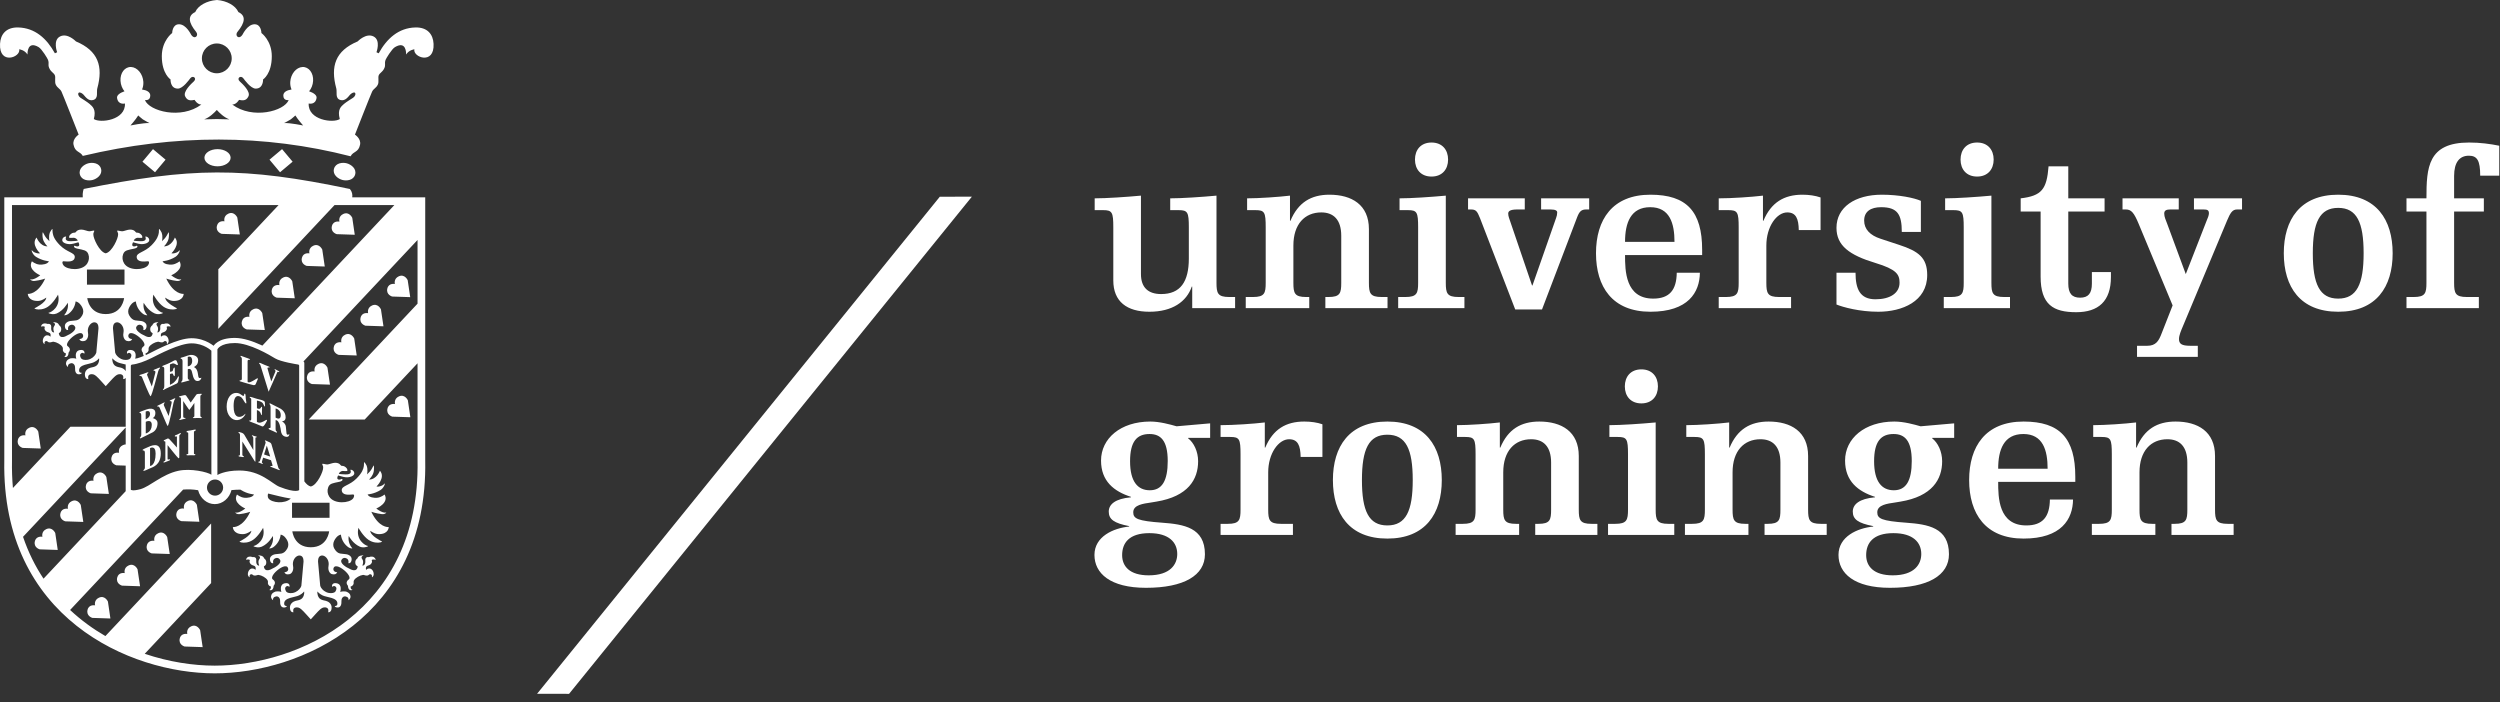 <?xml version="1.0" encoding="UTF-8"?>
<svg width="178px" height="50px" viewBox="0 0 178 50" version="1.1" xmlns="http://www.w3.org/2000/svg" xmlns:xlink="http://www.w3.org/1999/xlink">
    <rect x="0" y="0" width="178" height="50" fill="#333333" stroke="none"/>
    <!-- Generator: Sketch 41 (35326) - http://www.bohemiancoding.com/sketch -->
    <title>rugr_logoen_wit_rgb</title>
    <desc>Created with Sketch.</desc>
    <defs></defs>
    <g id="Page-1" stroke="none" stroke-width="1" fill="none" fill-rule="evenodd">
        <g id="rugr_logoen_wit_rgb" fill="#FFFFFF">
            <path d="M149.037,31.112 L149.635,31.112 C150.281,31.112 150.361,31.257 150.361,32.339 L150.361,36.28 C150.361,37.023 150.281,37.297 149.457,37.297 L148.94,37.297 L148.94,38.089 L153.462,38.089 L153.462,37.297 L153.236,37.297 C152.412,37.297 152.332,37.023 152.332,36.28 L152.332,33.631 C152.332,32.113 153.139,31.274 154.318,31.274 C155.19,31.274 155.739,31.79 155.739,32.937 L155.739,36.28 C155.739,37.023 155.659,37.297 154.835,37.297 L154.609,37.297 L154.609,38.089 L159.034,38.089 L159.034,37.297 L158.614,37.297 C157.79,37.297 157.71,37.023 157.71,36.28 L157.71,32.469 C157.71,30.724 156.482,30.014 154.9,30.014 C153.591,30.014 152.671,30.562 152.122,31.871 L152.089,31.871 L152.089,30.078 C151.298,30.175 149.861,30.271 149.037,30.271 L149.037,31.112 Z M147.761,34.31 L147.761,33.937 C147.761,31.225 146.679,30.014 144.079,30.014 C141.366,30.014 140.203,31.79 140.203,34.181 C140.203,36.571 141.366,38.347 144.079,38.347 C146.776,38.347 147.584,36.958 147.6,35.569 L145.952,35.569 C145.936,36.781 145.452,37.411 144.273,37.411 C142.286,37.411 142.27,35.408 142.27,34.31 L147.761,34.31 Z M142.27,33.373 C142.27,32.016 142.674,30.902 144.063,30.902 C145.452,30.902 145.791,32.049 145.791,33.373 L142.27,33.373 Z M136.117,32.824 C136.117,34.228 135.713,34.907 134.841,34.907 C133.985,34.907 133.436,34.294 133.436,32.84 C133.436,31.435 133.921,30.902 134.825,30.902 C135.6,30.902 136.117,31.353 136.117,32.824 L136.117,32.824 Z M136.795,39.445 C136.795,40.187 136.295,40.964 134.761,40.964 C133.404,40.964 132.871,40.317 132.871,39.526 C132.871,38.67 133.356,37.96 134.809,37.96 C136.214,37.96 136.795,38.622 136.795,39.445 L136.795,39.445 Z M139.137,30.143 L136.747,30.352 C136.295,30.224 135.552,30.014 134.874,30.014 C132.758,30.014 131.369,31.225 131.369,32.792 C131.369,34.261 132.29,34.988 133.501,35.376 L133.501,35.408 C132.387,35.505 131.918,35.909 131.918,36.425 C131.918,36.974 132.29,37.249 133.372,37.459 L133.372,37.491 C132.241,37.603 130.901,38.202 130.901,39.51 C130.901,40.818 132.015,41.852 134.567,41.852 C137.28,41.852 138.766,40.964 138.766,39.462 C138.766,37.556 137.248,37.33 135.73,37.217 C133.953,37.088 133.662,36.926 133.662,36.474 C133.662,35.941 134.389,35.86 134.922,35.779 L135.31,35.715 C137.571,35.343 138.281,34.132 138.281,32.84 C138.281,32.145 137.974,31.516 137.571,31.209 L137.571,31.177 L139.137,31.177 L139.137,30.143 Z M120.064,31.112 L120.662,31.112 C121.308,31.112 121.388,31.257 121.388,32.339 L121.388,36.28 C121.388,37.023 121.308,37.297 120.484,37.297 L119.967,37.297 L119.967,38.089 L124.489,38.089 L124.489,37.297 L124.263,37.297 C123.44,37.297 123.359,37.023 123.359,36.28 L123.359,33.631 C123.359,32.113 124.166,31.274 125.345,31.274 C126.217,31.274 126.766,31.79 126.766,32.937 L126.766,36.28 C126.766,37.023 126.686,37.297 125.862,37.297 L125.636,37.297 L125.636,38.089 L130.061,38.089 L130.061,37.297 L129.641,37.297 C128.817,37.297 128.737,37.023 128.737,36.28 L128.737,32.469 C128.737,30.724 127.509,30.014 125.927,30.014 C124.618,30.014 123.698,30.562 123.149,31.871 L123.117,31.871 L123.117,30.078 C122.325,30.175 120.888,30.271 120.064,30.271 L120.064,31.112 Z M115.688,27.511 C115.688,28.205 116.107,28.722 116.866,28.722 C117.626,28.722 118.045,28.205 118.045,27.511 C118.045,26.816 117.626,26.299 116.866,26.299 C116.107,26.299 115.688,26.816 115.688,27.511 L115.688,27.511 Z M114.589,31.112 L115.187,31.112 C115.833,31.112 115.914,31.257 115.914,32.339 L115.914,36.28 C115.914,37.023 115.833,37.297 115.009,37.297 L114.492,37.297 L114.492,38.089 L119.208,38.089 L119.208,37.297 L118.788,37.297 C117.965,37.297 117.884,37.023 117.884,36.28 L117.884,30.078 C116.85,30.175 115.413,30.271 114.589,30.271 L114.589,31.112 Z M103.737,31.112 L104.334,31.112 C104.98,31.112 105.061,31.257 105.061,32.339 L105.061,36.28 C105.061,37.023 104.98,37.297 104.157,37.297 L103.64,37.297 L103.64,38.089 L108.162,38.089 L108.162,37.297 L107.936,37.297 C107.112,37.297 107.031,37.023 107.031,36.28 L107.031,33.631 C107.031,32.113 107.839,31.274 109.018,31.274 C109.89,31.274 110.439,31.79 110.439,32.937 L110.439,36.28 C110.439,37.023 110.358,37.297 109.535,37.297 L109.308,37.297 L109.308,38.089 L113.734,38.089 L113.734,37.297 L113.314,37.297 C112.49,37.297 112.409,37.023 112.409,36.28 L112.409,32.469 C112.409,30.724 111.182,30.014 109.599,30.014 C108.291,30.014 107.37,30.562 106.821,31.871 L106.789,31.871 L106.789,30.078 C105.998,30.175 104.56,30.271 103.737,30.271 L103.737,31.112 Z M94.903,34.181 C94.903,36.571 96.065,38.347 98.779,38.347 C101.492,38.347 102.655,36.571 102.655,34.181 C102.655,31.79 101.492,30.014 98.779,30.014 C96.065,30.014 94.903,31.79 94.903,34.181 L94.903,34.181 Z M96.97,34.181 C96.97,31.984 97.454,30.951 98.779,30.951 C100.103,30.951 100.587,31.984 100.587,34.181 C100.587,36.377 100.103,37.411 98.779,37.411 C97.454,37.411 96.97,36.377 96.97,34.181 L96.97,34.181 Z M86.905,31.112 L87.599,31.112 C88.245,31.112 88.326,31.257 88.326,32.339 L88.326,36.28 C88.326,37.023 88.245,37.297 87.422,37.297 L86.905,37.297 L86.905,38.089 L92.057,38.089 L92.057,37.297 L91.201,37.297 C90.377,37.297 90.296,37.023 90.296,36.28 L90.296,33.631 C90.296,32.275 91.039,31.274 91.782,31.274 C92.412,31.274 92.59,31.726 92.606,32.533 L94.156,32.533 L94.156,30.208 C93.785,30.078 93.333,30.014 92.864,30.014 C91.556,30.014 90.636,30.562 90.086,31.871 L90.054,31.871 L90.054,30.078 C89.263,30.175 87.825,30.271 86.905,30.271 L86.905,31.112 Z M83.142,32.824 C83.142,34.228 82.738,34.907 81.866,34.907 C81.01,34.907 80.461,34.294 80.461,32.84 C80.461,31.435 80.946,30.902 81.85,30.902 C82.625,30.902 83.142,31.353 83.142,32.824 L83.142,32.824 Z M83.82,39.445 C83.82,40.187 83.32,40.964 81.785,40.964 C80.429,40.964 79.896,40.317 79.896,39.526 C79.896,38.67 80.38,37.96 81.834,37.96 C83.239,37.96 83.82,38.622 83.82,39.445 L83.82,39.445 Z M86.162,30.143 L83.772,30.352 C83.32,30.224 82.577,30.014 81.898,30.014 C79.783,30.014 78.394,31.225 78.394,32.792 C78.394,34.261 79.314,34.988 80.526,35.376 L80.526,35.408 C79.411,35.505 78.943,35.909 78.943,36.425 C78.943,36.974 79.314,37.249 80.396,37.459 L80.396,37.491 C79.266,37.603 77.925,38.202 77.925,39.51 C77.925,40.818 79.04,41.852 81.592,41.852 C84.305,41.852 85.791,40.964 85.791,39.462 C85.791,37.556 84.272,37.33 82.754,37.217 C80.978,37.088 80.687,36.926 80.687,36.474 C80.687,35.941 81.414,35.86 81.947,35.779 L82.334,35.715 C84.595,35.343 85.306,34.132 85.306,32.84 C85.306,32.145 84.999,31.516 84.595,31.209 L84.595,31.177 L86.162,31.177 L86.162,30.143 L86.162,30.143 Z" id="Fill-1"></path>
            <path d="M171.342,15.059 L172.763,15.059 L172.763,20.13 C172.763,20.873 172.683,21.147 171.858,21.147 L171.342,21.147 L171.342,21.938 L176.494,21.938 L176.494,21.147 L175.639,21.147 C174.815,21.147 174.733,20.873 174.733,20.13 L174.733,15.059 L176.85,15.059 L176.85,14.122 L174.733,14.122 L174.733,12.523 C174.733,11.555 175.121,11.086 175.783,11.086 C176.381,11.086 176.59,11.441 176.59,12.507 L177.947,12.507 L177.947,10.376 C177.301,10.246 176.59,10.148 175.799,10.148 C172.86,10.148 172.763,11.926 172.763,14.122 L171.342,14.122 L171.342,15.059 Z M162.606,18.031 C162.606,20.421 163.768,22.196 166.481,22.196 C169.194,22.196 170.357,20.421 170.357,18.031 C170.357,15.641 169.194,13.863 166.481,13.863 C163.768,13.863 162.606,15.641 162.606,18.031 L162.606,18.031 Z M164.672,18.031 C164.672,15.834 165.156,14.801 166.481,14.801 C167.805,14.801 168.29,15.834 168.29,18.031 C168.29,20.227 167.805,21.261 166.481,21.261 C165.156,21.261 164.672,20.227 164.672,18.031 L164.672,18.031 Z M154.691,21.745 L153.917,23.716 C153.706,24.281 153.497,24.62 152.882,24.62 L152.156,24.62 L152.156,25.411 L156.484,25.411 L156.484,24.62 L155.951,24.62 C155.321,24.62 155.144,24.475 155.144,24.135 C155.144,23.877 155.305,23.506 155.402,23.278 L158.567,15.705 C158.793,15.172 158.939,14.914 159.278,14.914 L159.633,14.914 L159.633,14.122 L156.21,14.122 L156.21,14.914 L156.887,14.914 C157.163,14.914 157.275,14.962 157.275,15.187 C157.275,15.334 157.194,15.526 157.097,15.754 L155.628,19.516 L154.303,15.931 C154.208,15.673 154.093,15.446 154.093,15.204 C154.093,14.977 154.255,14.914 154.53,14.914 L155.127,14.914 L155.127,14.122 L151.123,14.122 L151.123,14.914 L151.364,14.914 C151.752,14.914 151.946,15.156 152.27,15.931 L154.691,21.745 Z M143.872,15.059 L145.292,15.059 L145.292,19.693 C145.292,21.696 146.196,22.229 147.829,22.229 C149.395,22.229 150.298,21.455 150.298,19.726 L150.298,19.371 L148.942,19.371 L148.942,20.194 C148.942,20.889 148.684,21.195 148.103,21.195 C147.522,21.195 147.262,20.889 147.262,20.194 L147.262,15.059 L149.846,15.059 L149.846,14.122 L147.262,14.122 L147.262,11.845 L145.857,11.845 C145.729,13.476 145.374,13.944 143.872,14.122 L143.872,15.059 Z M139.591,11.36 C139.591,12.055 140.011,12.571 140.77,12.571 C141.529,12.571 141.949,12.055 141.949,11.36 C141.949,10.666 141.529,10.148 140.77,10.148 C140.011,10.148 139.591,10.666 139.591,11.36 L139.591,11.36 Z M138.493,14.962 L139.09,14.962 C139.736,14.962 139.817,15.107 139.817,16.189 L139.817,20.13 C139.817,20.873 139.736,21.147 138.914,21.147 L138.397,21.147 L138.397,21.938 L143.112,21.938 L143.112,21.147 L142.692,21.147 C141.868,21.147 141.788,20.873 141.788,20.13 L141.788,13.929 C140.754,14.025 139.316,14.122 138.493,14.122 L138.493,14.962 Z M130.757,21.681 C131.226,21.874 132.404,22.196 133.73,22.196 C135.424,22.196 137.217,21.471 137.217,19.581 C137.217,18.354 136.604,17.885 135.214,17.433 L133.891,16.997 C133.148,16.755 132.728,16.318 132.728,15.705 C132.728,15.059 133.196,14.752 133.939,14.752 C135.102,14.752 135.408,15.269 135.408,16.513 L136.766,16.513 L136.766,14.3 C136.296,14.09 135.214,13.863 133.987,13.863 C132.082,13.863 130.757,14.752 130.757,16.222 C130.757,17.481 131.662,18.16 133.535,18.725 C135.022,19.177 135.248,19.533 135.248,20.13 C135.248,20.873 134.568,21.309 133.535,21.309 C132.42,21.309 132.114,20.565 132.114,19.42 L130.757,19.42 L130.757,21.681 Z M122.373,14.962 L123.067,14.962 C123.713,14.962 123.794,15.107 123.794,16.189 L123.794,20.13 C123.794,20.873 123.713,21.147 122.889,21.147 L122.373,21.147 L122.373,21.938 L127.524,21.938 L127.524,21.147 L126.669,21.147 C125.845,21.147 125.764,20.873 125.764,20.13 L125.764,17.481 C125.764,16.125 126.507,15.124 127.251,15.124 C127.879,15.124 128.058,15.576 128.073,16.383 L129.624,16.383 L129.624,14.058 C129.252,13.929 128.8,13.863 128.333,13.863 C127.023,13.863 126.104,14.413 125.554,15.721 L125.523,15.721 L125.523,13.929 C124.73,14.025 123.294,14.122 122.373,14.122 L122.373,14.962 Z M121.193,18.16 L121.193,17.788 C121.193,15.075 120.111,13.863 117.511,13.863 C114.798,13.863 113.635,15.641 113.635,18.031 C113.635,20.421 114.798,22.196 117.511,22.196 C120.208,22.196 121.017,20.809 121.032,19.42 L119.385,19.42 C119.368,20.631 118.884,21.261 117.706,21.261 C115.718,21.261 115.703,19.258 115.703,18.16 L121.193,18.16 Z M115.703,17.223 C115.703,15.867 116.106,14.752 117.496,14.752 C118.884,14.752 119.224,15.898 119.224,17.223 L115.703,17.223 Z M109.727,14.914 L110.404,14.914 C110.775,14.914 110.873,15.011 110.873,15.124 C110.873,15.253 110.84,15.414 110.792,15.526 L109.112,20.324 L109.081,20.324 L107.529,15.769 C107.481,15.607 107.384,15.414 107.384,15.204 C107.384,15.026 107.545,14.914 108.03,14.914 L108.564,14.914 L108.564,14.122 L104.525,14.122 L104.525,14.914 L104.719,14.914 C105.074,14.914 105.171,15.011 105.381,15.544 L107.885,22.036 L109.79,22.036 L112.294,15.463 C112.456,15.043 112.601,14.914 112.939,14.914 L113.149,14.914 L113.149,14.122 L109.727,14.122 L109.727,14.914 Z M100.746,11.36 C100.746,12.055 101.165,12.571 101.924,12.571 C102.684,12.571 103.104,12.055 103.104,11.36 C103.104,10.666 102.684,10.148 101.924,10.148 C101.165,10.148 100.746,10.666 100.746,11.36 L100.746,11.36 Z M99.648,14.962 L100.245,14.962 C100.891,14.962 100.971,15.107 100.971,16.189 L100.971,20.13 C100.971,20.873 100.891,21.147 100.067,21.147 L99.55,21.147 L99.55,21.938 L104.267,21.938 L104.267,21.147 L103.846,21.147 C103.023,21.147 102.941,20.873 102.941,20.13 L102.941,13.929 C101.908,14.025 100.47,14.122 99.648,14.122 L99.648,14.962 Z M88.794,14.962 L89.393,14.962 C90.039,14.962 90.118,15.107 90.118,16.189 L90.118,20.13 C90.118,20.873 90.039,21.147 89.214,21.147 L88.697,21.147 L88.697,21.938 L93.219,21.938 L93.219,21.147 L92.993,21.147 C92.17,21.147 92.089,20.873 92.089,20.13 L92.089,17.481 C92.089,15.963 92.897,15.124 94.075,15.124 C94.947,15.124 95.497,15.641 95.497,16.787 L95.497,20.13 C95.497,20.873 95.417,21.147 94.592,21.147 L94.366,21.147 L94.366,21.938 L98.792,21.938 L98.792,21.147 L98.372,21.147 C97.547,21.147 97.467,20.873 97.467,20.13 L97.467,16.318 C97.467,14.575 96.239,13.863 94.657,13.863 C93.349,13.863 92.428,14.413 91.879,15.721 L91.847,15.721 L91.847,13.929 C91.055,14.025 89.618,14.122 88.794,14.122 L88.794,14.962 Z M84.886,21.938 L87.939,21.938 L87.939,21.147 L87.519,21.147 C86.695,21.147 86.614,20.873 86.614,20.13 L86.614,13.929 C85.581,14.025 84.144,14.122 83.319,14.122 L83.319,14.962 L83.918,14.962 C84.564,14.962 84.645,15.107 84.645,16.189 L84.645,18.401 C84.645,20.065 84.046,20.937 82.673,20.937 C81.753,20.937 81.236,20.469 81.236,19.516 L81.236,13.929 C80.203,14.025 78.766,14.122 77.941,14.122 L77.941,14.962 L78.54,14.962 C79.186,14.962 79.267,15.107 79.267,16.189 L79.267,19.969 C79.267,21.471 80.235,22.196 81.835,22.196 C83.465,22.196 84.482,21.486 84.855,20.404 L84.886,20.404 L84.886,21.938 L84.886,21.938 Z" id="Fill-2"></path>
            <polyline id="Fill-3" points="66.915 14.006 38.239 49.399 40.518 49.401 69.197 14.004 66.915 14.006"></polyline>
            <path d="M13.854,7.112 C13.646,7.144 13.352,7.227 13.18,6.854 C13.024,6.518 13.607,5.972 13.8,5.796 C14.05,5.567 13.726,5.322 13.535,5.589 C13.481,5.663 13.024,6.309 12.666,6.309 C12.109,6.309 12.142,5.656 12.142,5.656 C12.142,5.656 11.521,5.261 11.521,4.003 C11.521,2.885 12.259,2.35 12.259,2.35 C12.259,2.35 12.265,1.713 12.763,1.728 C13.259,1.745 13.582,2.43 13.613,2.477 C13.864,2.854 14.181,2.533 13.96,2.264 C13.439,1.629 13.33,1.128 13.899,0.86 C14.106,0.388 14.731,0.056 15.414,0.003 L15.437,0.002 L15.459,0 C16.141,0.056 16.766,0.388 16.973,0.86 C17.543,1.128 17.433,1.629 16.912,2.264 C16.691,2.533 17.007,2.854 17.259,2.477 C17.291,2.43 17.612,1.745 18.11,1.728 C18.607,1.713 18.613,2.35 18.613,2.35 C18.613,2.35 19.352,2.885 19.352,4.003 C19.352,5.261 18.731,5.656 18.731,5.656 C18.731,5.656 18.763,6.309 18.206,6.309 C17.849,6.309 17.392,5.663 17.337,5.589 C17.148,5.322 16.821,5.567 17.071,5.796 C17.265,5.972 17.849,6.518 17.692,6.854 C17.521,7.227 17.228,7.144 17.019,7.112 C17.019,7.112 16.828,7.444 16.539,7.445 C17.982,8.524 20.25,7.913 20.554,7.123 C20.554,7.123 20.169,7.199 20.173,6.797 C20.176,6.553 20.424,6.421 20.759,6.372 C20.69,6.218 20.654,6.033 20.666,5.832 C20.7,5.266 21.089,4.791 21.54,4.77 C21.988,4.752 22.326,5.194 22.293,5.76 C22.276,6.045 22.169,6.307 22.008,6.5 C22.337,6.612 22.569,6.781 22.539,6.977 C22.459,7.497 21.978,7.369 21.978,7.369 C21.919,8.556 23.729,8.783 24.192,8.477 C24.009,7.792 24.283,7.586 24.492,7.401 C24.641,7.269 25.084,6.997 25.145,6.957 C25.283,6.867 25.355,6.675 25.268,6.603 C25.187,6.537 25.005,6.652 24.919,6.748 C24.797,6.886 24.582,7.212 24.246,7.123 C23.838,7.016 24.015,6.55 23.945,6.299 C23.512,4.716 23.882,3.612 25.465,2.949 C25.465,2.949 26.067,2.315 26.607,2.601 C27.124,2.875 26.804,3.72 26.804,3.72 L26.963,3.795 C27.541,2.746 28.377,1.985 29.577,1.955 C30.426,1.934 30.836,2.435 30.87,3.121 C30.943,4.649 29.381,4.08 29.503,3.509 C29.503,3.509 29.126,3.548 28.917,3.88 C28.917,3.784 28.93,2.877 28.12,3.356 C27.889,3.493 27.48,4.179 27.451,4.266 C27.35,4.566 27.496,4.614 27.338,4.908 C27.215,5.138 27.044,5.191 26.97,5.352 C26.895,5.512 27.002,5.828 26.899,6.031 C26.775,6.28 26.605,6.299 26.493,6.524 C26.403,6.702 25.273,9.585 25.273,9.585 C25.273,9.585 25.723,9.873 25.637,10.301 C25.522,10.875 25.158,10.751 24.963,11.128 C18.821,9.548 12.464,9.539 5.895,11.101 C5.697,10.757 5.348,10.861 5.235,10.301 C5.149,9.873 5.6,9.585 5.6,9.585 C5.6,9.585 4.468,6.702 4.379,6.524 C4.268,6.299 4.097,6.28 3.973,6.031 C3.871,5.828 3.978,5.512 3.902,5.352 C3.829,5.191 3.657,5.138 3.535,4.908 C3.377,4.614 3.522,4.566 3.421,4.266 C3.393,4.179 2.983,3.493 2.752,3.356 C1.943,2.877 1.956,3.784 1.955,3.88 C1.748,3.548 1.369,3.509 1.369,3.509 C1.491,4.08 -0.071,4.649 0.002,3.121 C0.036,2.435 0.445,1.934 1.295,1.955 C2.496,1.985 3.331,2.746 3.909,3.795 L4.069,3.72 C4.069,3.72 3.749,2.875 4.266,2.601 C4.805,2.315 5.407,2.949 5.407,2.949 C6.989,3.612 7.36,4.716 6.926,6.299 C6.857,6.55 7.034,7.016 6.627,7.123 C6.29,7.212 6.076,6.886 5.953,6.748 C5.868,6.652 5.687,6.537 5.605,6.603 C5.519,6.675 5.589,6.867 5.728,6.957 C5.789,6.997 6.231,7.269 6.38,7.401 C6.589,7.586 6.862,7.792 6.681,8.477 C7.143,8.783 8.953,8.556 8.896,7.369 C8.896,7.369 8.414,7.497 8.334,6.977 C8.304,6.781 8.535,6.612 8.863,6.5 C8.704,6.307 8.597,6.045 8.58,5.76 C8.546,5.194 8.883,4.752 9.334,4.77 C9.783,4.791 10.173,5.266 10.207,5.832 C10.217,6.033 10.183,6.218 10.112,6.372 C10.447,6.421 10.696,6.553 10.699,6.797 C10.703,7.199 10.318,7.123 10.318,7.123 C10.623,7.913 12.89,8.524 14.335,7.445 C14.044,7.444 13.854,7.112 13.854,7.112 L13.854,7.112 Z M14.375,4.156 C14.375,4.742 14.85,5.218 15.436,5.218 C16.023,5.218 16.498,4.742 16.498,4.156 C16.498,3.57 16.023,3.095 15.436,3.095 C14.85,3.095 14.375,3.57 14.375,4.156 L14.375,4.156 Z M20.232,8.76 C20.69,8.747 21.584,8.934 21.584,8.934 C21.583,8.934 21.204,8.509 21.029,8.22 C21.029,8.22 20.827,8.41 20.704,8.499 C20.607,8.569 20.232,8.76 20.232,8.76 L20.232,8.76 Z M15.437,7.829 C15.257,8.028 14.912,8.369 14.536,8.498 C14.536,8.498 15.154,8.482 15.422,8.477 L15.45,8.477 C15.717,8.482 16.337,8.498 16.337,8.498 C15.96,8.369 15.614,8.028 15.437,7.829 L15.437,7.829 Z M10.64,8.76 C10.64,8.76 10.265,8.569 10.169,8.499 C10.045,8.41 9.842,8.22 9.842,8.22 C9.669,8.509 9.289,8.934 9.289,8.934 C9.289,8.934 10.183,8.747 10.64,8.76 L10.64,8.76 Z M24.692,11.628 C24.986,11.707 25.4,11.997 25.287,12.422 C25.172,12.848 24.669,12.892 24.375,12.812 C24.08,12.734 23.666,12.444 23.78,12.019 C23.895,11.593 24.397,11.549 24.692,11.628 L24.692,11.628 Z M20.834,11.513 L19.939,12.265 L19.188,11.369 L20.083,10.618 L20.834,11.513 Z M6.601,12.812 C6.306,12.892 5.803,12.848 5.689,12.422 C5.575,11.997 5.988,11.707 6.283,11.628 C6.578,11.549 7.081,11.593 7.194,12.019 C7.309,12.444 6.896,12.734 6.601,12.812 L6.601,12.812 Z M14.555,11.229 C14.555,10.893 14.973,10.619 15.487,10.619 C16.002,10.619 16.42,10.893 16.42,11.229 C16.42,11.568 16.002,11.842 15.487,11.842 C14.973,11.842 14.555,11.568 14.555,11.229 L14.555,11.229 Z M10.142,11.513 L10.893,10.618 L11.788,11.369 L11.037,12.265 L10.142,11.513 Z M2.484,38.536 C2.586,38.129 3.02,38.22 3.02,38.22 C3.02,38.22 2.917,37.845 3.298,37.673 C3.723,37.483 3.934,37.951 3.934,37.951 L4.111,39.156 L2.827,39.113 C2.827,39.113 2.372,38.987 2.484,38.536 L2.484,38.536 Z M4.305,36.541 C4.405,36.135 4.839,36.226 4.839,36.226 C4.839,36.226 4.736,35.851 5.119,35.679 C5.543,35.488 5.752,35.956 5.752,35.956 L5.931,37.162 L4.647,37.119 C4.647,37.119 4.191,36.992 4.305,36.541 L4.305,36.541 Z M6.124,34.546 C6.226,34.14 6.659,34.231 6.659,34.231 C6.659,34.231 6.556,33.856 6.938,33.684 C7.361,33.494 7.572,33.962 7.572,33.962 L7.751,35.167 L6.465,35.124 C6.465,35.124 6.011,34.997 6.124,34.546 L6.124,34.546 Z M15.447,16.074 C15.549,15.667 15.982,15.758 15.982,15.758 C15.982,15.758 15.879,15.383 16.262,15.211 C16.686,15.02 16.896,15.489 16.896,15.489 L17.075,16.694 L15.79,16.651 C15.79,16.651 15.335,16.524 15.447,16.074 L15.447,16.074 Z M17.226,22.877 C17.328,22.47 17.761,22.56 17.761,22.56 C17.761,22.561 17.658,22.185 18.04,22.015 C18.463,21.824 18.673,22.292 18.673,22.292 L18.853,23.497 L17.567,23.455 C17.567,23.455 17.112,23.328 17.226,22.877 L17.226,22.877 Z M19.36,20.616 C19.462,20.209 19.896,20.301 19.896,20.301 C19.896,20.301 19.794,19.925 20.175,19.754 C20.6,19.562 20.81,20.031 20.81,20.031 L20.987,21.237 L19.704,21.194 C19.704,21.194 19.249,21.067 19.36,20.616 L19.36,20.616 Z M21.497,18.354 C21.599,17.949 22.032,18.04 22.032,18.04 C22.032,18.04 21.929,17.665 22.312,17.493 C22.734,17.302 22.945,17.769 22.945,17.769 L23.123,18.976 L21.839,18.933 C21.839,18.933 21.383,18.806 21.497,18.354 L21.497,18.354 Z M23.632,16.094 C23.734,15.688 24.168,15.779 24.168,15.779 C24.168,15.779 24.064,15.404 24.446,15.232 C24.871,15.041 25.082,15.51 25.082,15.51 L25.259,16.715 L23.975,16.672 C23.975,16.672 23.52,16.545 23.632,16.094 L23.632,16.094 Z M1.275,31.315 C1.377,30.908 1.811,30.999 1.811,30.999 C1.811,30.999 1.708,30.623 2.089,30.452 C2.514,30.261 2.725,30.729 2.725,30.729 L2.902,31.935 L1.618,31.892 C1.618,31.892 1.163,31.765 1.275,31.315 L1.275,31.315 Z M6.234,43.416 C6.336,43.01 6.77,43.101 6.77,43.101 C6.77,43.101 6.667,42.726 7.048,42.554 C7.473,42.363 7.684,42.832 7.684,42.832 L7.861,44.037 L6.577,43.994 C6.577,43.994 6.122,43.867 6.234,43.416 L6.234,43.416 Z M8.346,41.12 C8.447,40.714 8.88,40.805 8.88,40.805 C8.88,40.805 8.778,40.43 9.161,40.258 C9.584,40.067 9.794,40.536 9.794,40.536 L9.973,41.741 L8.689,41.698 C8.689,41.698 8.232,41.571 8.346,41.12 L8.346,41.12 Z M10.458,38.824 C10.56,38.418 10.993,38.509 10.993,38.509 C10.993,38.509 10.89,38.134 11.272,37.962 C11.695,37.77 11.905,38.239 11.905,38.239 L12.085,39.445 L10.799,39.402 C10.799,39.402 10.345,39.275 10.458,38.824 L10.458,38.824 Z M12.568,36.528 C12.67,36.121 13.104,36.212 13.104,36.212 C13.103,36.212 13.001,35.837 13.382,35.666 C13.807,35.475 14.018,35.943 14.018,35.943 L14.195,37.149 L12.911,37.106 C12.911,37.106 12.456,36.978 12.568,36.528 L12.568,36.528 Z M21.868,26.766 C21.97,26.359 22.402,26.45 22.402,26.45 C22.402,26.45 22.299,26.075 22.683,25.904 C23.106,25.713 23.316,26.181 23.316,26.181 L23.495,27.387 L22.21,27.344 C22.21,27.344 21.754,27.217 21.868,26.766 L21.868,26.766 Z M23.771,24.689 C23.873,24.283 24.307,24.374 24.307,24.374 C24.307,24.374 24.204,23.998 24.585,23.827 C25.009,23.636 25.221,24.103 25.221,24.103 L25.398,25.31 L24.113,25.267 C24.113,25.267 23.659,25.14 23.771,24.689 L23.771,24.689 Z M25.675,22.612 C25.777,22.206 26.21,22.297 26.21,22.297 C26.21,22.297 26.107,21.922 26.489,21.75 C26.914,21.559 27.124,22.028 27.124,22.028 L27.303,23.233 L26.018,23.19 C26.018,23.19 25.563,23.062 25.675,22.612 L25.675,22.612 Z M27.58,20.535 C27.682,20.129 28.114,20.22 28.114,20.22 C28.114,20.22 28.012,19.845 28.394,19.673 C28.817,19.482 29.028,19.951 29.028,19.951 L29.207,21.156 L27.921,21.113 C27.921,21.113 27.466,20.986 27.58,20.535 L27.58,20.535 Z M12.801,45.454 C12.903,45.048 13.336,45.139 13.336,45.139 C13.336,45.139 13.233,44.764 13.616,44.592 C14.04,44.401 14.251,44.87 14.251,44.87 L14.429,46.075 L13.144,46.032 C13.144,46.032 12.689,45.905 12.801,45.454 L12.801,45.454 Z M27.59,29.087 C27.692,28.68 28.126,28.77 28.126,28.77 C28.126,28.77 28.023,28.395 28.404,28.224 C28.829,28.034 29.04,28.502 29.04,28.502 L29.217,29.707 L27.933,29.665 C27.933,29.665 27.478,29.538 27.59,29.087 L27.59,29.087 Z M13.286,30.729 C13.286,30.667 13.387,30.677 13.579,30.644 C13.771,30.613 13.941,30.549 13.941,30.613 C13.941,30.709 13.809,30.634 13.809,30.789 L13.809,32.289 C13.809,32.364 13.91,32.31 13.91,32.369 C13.91,32.444 13.729,32.412 13.595,32.412 C13.456,32.412 13.279,32.444 13.279,32.385 C13.279,32.284 13.402,32.385 13.402,32.289 L13.402,30.864 C13.402,30.714 13.286,30.852 13.286,30.729 L13.286,30.729 Z M11.657,31.379 C11.657,31.337 11.71,31.332 11.806,31.283 C11.902,31.236 11.96,31.182 12.046,31.257 C12.131,31.332 12.596,31.865 12.596,31.865 L12.596,31.107 C12.596,31.021 12.446,31.134 12.446,31.049 C12.446,30.985 12.511,30.985 12.617,30.942 C12.724,30.899 12.878,30.782 12.878,30.856 C12.878,30.947 12.767,30.92 12.767,31.038 L12.767,32.5 C12.767,32.623 12.755,32.623 12.703,32.623 C12.67,32.623 11.932,31.692 11.932,31.692 L11.932,32.685 C11.932,32.775 12.11,32.65 12.11,32.735 C12.11,32.783 12.003,32.81 11.897,32.852 C11.79,32.894 11.641,32.965 11.641,32.911 C11.641,32.821 11.773,32.852 11.773,32.762 L11.773,31.476 C11.773,31.379 11.657,31.454 11.657,31.379 L11.657,31.379 Z M11.079,32.294 C11.079,31.675 10.684,31.905 10.684,31.905 L10.684,33.178 C10.684,33.178 11.079,33.17 11.079,32.294 L11.079,32.294 Z M10.155,32.038 C10.155,31.993 10.348,31.922 10.476,31.862 C10.706,31.755 11.447,31.376 11.447,32.289 C11.447,33.127 10.859,33.266 10.673,33.351 C10.486,33.436 10.233,33.56 10.214,33.519 C10.182,33.453 10.315,33.442 10.315,33.293 L10.315,32.252 C10.315,31.99 10.155,32.126 10.155,32.038 L10.155,32.038 Z M12.741,28.256 C12.736,28.217 12.892,28.19 12.971,28.169 C13.105,28.133 13.19,28.107 13.246,28.163 C13.301,28.22 13.576,28.662 13.576,28.662 C13.576,28.662 13.929,28.163 13.957,28.13 C13.984,28.096 13.996,28.049 14.137,28.046 C14.298,28.043 14.372,28.026 14.372,28.06 C14.372,28.121 14.271,28.091 14.265,28.22 C14.261,28.32 14.265,29.514 14.265,29.581 C14.265,29.733 14.369,29.682 14.369,29.733 C14.369,29.783 14.301,29.763 14.064,29.761 C13.868,29.758 13.735,29.786 13.735,29.749 C13.735,29.682 13.839,29.738 13.839,29.601 L13.839,28.69 C13.839,28.69 13.498,29.189 13.481,29.189 C13.46,29.189 13.044,28.553 13.044,28.553 L13.044,29.643 C13.044,29.817 13.216,29.715 13.216,29.783 C13.216,29.817 13.085,29.832 12.987,29.856 C12.876,29.884 12.777,29.926 12.766,29.894 C12.742,29.827 12.887,29.864 12.887,29.668 C12.887,29.494 12.889,28.494 12.887,28.421 C12.88,28.227 12.747,28.312 12.741,28.256 L12.741,28.256 Z M12.248,28.446 C12.306,28.419 12.459,28.336 12.477,28.361 C12.503,28.398 12.416,28.406 12.355,28.67 C12.332,28.766 12.044,30.277 11.938,30.33 C11.903,30.348 11.417,29.14 11.372,29.044 C11.291,28.873 11.207,28.988 11.19,28.927 C11.181,28.888 11.314,28.838 11.424,28.788 C11.483,28.761 11.699,28.631 11.722,28.657 C11.767,28.708 11.604,28.71 11.682,28.894 C11.733,29.019 12.006,29.62 12.006,29.62 C12.006,29.62 12.167,28.942 12.215,28.713 C12.263,28.484 12.087,28.598 12.082,28.548 C12.079,28.519 12.167,28.481 12.242,28.449 L12.248,28.446 Z M10.378,30.032 L10.378,30.862 C10.378,30.862 10.806,30.773 10.806,30.256 C10.806,29.812 10.378,30.032 10.378,30.032 L10.378,30.032 Z M10.373,29.304 L10.373,29.853 C10.373,29.853 10.683,29.738 10.683,29.471 C10.683,29.151 10.373,29.304 10.373,29.304 L10.373,29.304 Z M10.405,29.161 C10.586,29.092 11.062,28.996 11.062,29.407 C11.062,29.701 10.87,29.769 10.87,29.769 C10.87,29.769 11.216,29.834 11.216,30.122 C11.216,30.453 11.057,30.683 10.876,30.779 C10.783,30.828 10.213,31.104 10.16,31.136 C10.106,31.168 9.98,31.237 9.965,31.206 C9.933,31.134 10.059,31.146 10.059,30.933 L10.059,29.602 C10.059,29.319 9.925,29.444 9.925,29.37 C9.925,29.324 10.22,29.232 10.405,29.161 L10.405,29.161 Z M13.368,25.414 L13.368,26.086 C13.368,26.086 13.684,26.065 13.684,25.702 C13.684,25.269 13.368,25.414 13.368,25.414 L13.368,25.414 Z M14.203,26.914 C14.298,26.926 14.341,26.888 14.341,26.888 C14.341,26.888 14.31,27.128 14.059,27.128 C13.717,27.128 13.723,26.541 13.627,26.37 C13.53,26.199 13.37,26.29 13.37,26.29 L13.37,26.888 C13.37,27.08 13.489,26.997 13.489,27.067 C13.489,27.096 13.396,27.112 13.396,27.112 C13.396,27.112 13.136,27.187 13.04,27.208 C12.943,27.228 12.901,27.251 12.901,27.208 C12.901,27.132 12.997,27.181 12.997,26.971 L12.997,25.735 C12.997,25.495 12.858,25.575 12.856,25.508 C12.854,25.468 12.952,25.449 13.047,25.425 C13.209,25.385 13.27,25.335 13.499,25.281 C13.72,25.229 14.107,25.335 14.107,25.644 C14.107,25.986 13.915,26.055 13.809,26.135 C14.203,26.327 14.026,26.893 14.203,26.914 L14.203,26.914 Z M11.609,26.036 C11.77,25.983 12.053,25.863 12.356,25.692 C12.398,25.669 12.522,25.592 12.581,25.703 C12.642,25.818 12.688,25.97 12.65,25.986 C12.596,26.009 12.56,25.964 12.491,25.927 C12.43,25.894 12.352,25.858 12.276,25.879 C12.202,25.9 12.1,25.945 12.1,25.945 L12.101,26.471 C12.101,26.471 12.287,26.471 12.309,26.37 C12.326,26.289 12.358,26.183 12.418,26.167 C12.452,26.158 12.441,26.266 12.445,26.417 C12.447,26.469 12.451,26.498 12.452,26.526 C12.456,26.712 12.444,26.773 12.418,26.778 C12.367,26.788 12.324,26.653 12.312,26.621 C12.29,26.565 12.101,26.616 12.101,26.646 L12.101,27.403 C12.101,27.403 12.245,27.326 12.309,27.288 C12.396,27.237 12.543,27.068 12.6,26.968 C12.655,26.869 12.678,26.788 12.73,26.797 C12.763,26.802 12.692,27.128 12.692,27.128 C12.692,27.128 12.688,27.256 12.581,27.309 C12.475,27.363 11.877,27.642 11.826,27.667 C11.724,27.715 11.601,27.803 11.599,27.755 C11.596,27.68 11.697,27.72 11.697,27.499 L11.694,26.237 C11.694,26.237 11.69,26.131 11.609,26.116 C11.547,26.106 11.489,26.077 11.609,26.036 L11.609,26.036 Z M10.213,26.616 C10.299,26.586 10.543,26.482 10.556,26.511 C10.589,26.587 10.43,26.57 10.482,26.722 C10.527,26.85 10.809,27.518 10.809,27.518 L11.055,26.557 C11.107,26.349 10.94,26.421 10.925,26.37 C10.916,26.335 11.048,26.295 11.124,26.263 C11.185,26.234 11.382,26.149 11.394,26.175 C11.419,26.242 11.318,26.242 11.266,26.429 C11.202,26.65 10.828,28.154 10.724,28.211 C10.665,28.243 10.149,26.946 10.109,26.845 C10.069,26.744 9.931,26.782 9.918,26.722 C9.912,26.698 10.127,26.644 10.213,26.616 L10.213,26.616 Z M16.976,30.781 C16.973,30.741 17.034,30.757 17.124,30.785 C17.215,30.811 17.325,30.839 17.399,30.961 C17.474,31.083 18.037,32.045 18.037,32.045 L18.033,31.177 C18.033,31.062 17.931,31.059 17.931,31.011 C17.931,30.967 18.008,31.011 18.09,31.039 C18.171,31.066 18.291,31.079 18.291,31.117 C18.291,31.154 18.186,31.1 18.186,31.201 L18.186,32.838 C18.186,32.838 18.186,32.909 18.138,32.844 C18.1,32.792 17.256,31.435 17.256,31.435 C17.256,31.435 17.259,32.285 17.256,32.374 C17.253,32.475 17.366,32.465 17.366,32.516 C17.366,32.567 17.247,32.54 17.172,32.526 C17.098,32.512 16.985,32.523 16.985,32.458 C16.985,32.394 17.087,32.492 17.087,32.34 L17.087,30.947 C17.087,30.842 16.979,30.835 16.976,30.781 L16.976,30.781 Z M17.772,28.274 C17.772,28.213 18.04,28.321 18.249,28.382 C18.46,28.443 18.856,28.508 18.856,28.636 C18.856,28.794 18.897,28.945 18.846,28.945 C18.815,28.945 18.751,28.745 18.687,28.68 C18.588,28.582 18.389,28.538 18.335,28.528 C18.279,28.518 18.294,28.52 18.294,28.559 L18.294,29.067 C18.294,29.067 18.429,29.134 18.503,29.101 C18.579,29.067 18.588,28.948 18.632,28.958 C18.675,28.968 18.66,29.06 18.652,29.236 C18.646,29.412 18.667,29.572 18.622,29.555 C18.579,29.538 18.575,29.389 18.483,29.3 C18.392,29.212 18.291,29.199 18.291,29.199 L18.291,30.029 C18.291,30.029 18.392,30.141 18.602,30.073 C18.812,30.005 18.96,29.863 18.995,29.896 C19.028,29.931 19.012,29.977 18.911,30.137 C18.809,30.297 18.754,30.398 18.652,30.354 C18.55,30.31 18.32,30.222 18.179,30.158 C18.037,30.093 17.742,30.021 17.742,29.961 C17.742,29.9 17.887,30.012 17.887,29.836 L17.887,28.416 C17.887,28.345 17.772,28.322 17.772,28.274 L17.772,28.274 Z M17.429,28.031 C17.503,28.031 17.488,28.307 17.499,28.396 C17.521,28.568 17.571,28.719 17.518,28.722 C17.437,28.726 17.339,28.453 17.209,28.318 C17.085,28.191 16.633,27.96 16.633,28.916 C16.633,29.734 16.988,29.717 17.183,29.656 C17.373,29.596 17.452,29.446 17.474,29.461 C17.497,29.476 17.316,29.865 16.92,29.91 C16.524,29.954 16.137,29.566 16.137,28.957 C16.137,28.348 16.436,27.975 16.813,27.975 C17.116,27.975 17.205,28.184 17.335,28.184 C17.421,28.184 17.342,28.031 17.429,28.031 L17.429,28.031 Z M18.45,25.862 C18.464,25.785 18.602,25.882 18.826,25.973 C19.048,26.065 19.211,26.112 19.199,26.15 C19.185,26.187 19.025,26.126 19.045,26.231 C19.065,26.336 19.316,27.159 19.316,27.159 C19.316,27.159 19.607,26.469 19.614,26.441 C19.636,26.356 19.537,26.343 19.546,26.302 C19.558,26.259 19.646,26.316 19.716,26.356 C19.788,26.396 19.902,26.434 19.882,26.482 C19.862,26.529 19.777,26.421 19.744,26.502 C19.71,26.583 19.127,27.891 19.127,27.891 L18.544,26.011 C18.511,25.902 18.44,25.912 18.45,25.862 L18.45,25.862 Z M17.118,25.357 C17.118,25.312 17.2,25.35 17.2,25.35 L17.717,25.536 C17.717,25.536 17.809,25.567 17.806,25.608 C17.803,25.648 17.629,25.557 17.629,25.713 L17.629,27.173 C17.629,27.173 17.666,27.27 17.839,27.2 C18.013,27.129 18.27,26.959 18.27,26.959 C18.27,26.959 18.392,26.898 18.361,26.983 C18.331,27.068 18.209,27.339 18.209,27.339 C18.208,27.339 18.182,27.444 18.043,27.42 C17.903,27.395 17.562,27.291 17.466,27.264 C17.372,27.237 17.107,27.156 17.107,27.156 C17.107,27.156 17.054,27.146 17.054,27.104 C17.054,27.064 17.22,27.108 17.22,26.976 L17.22,25.55 C17.22,25.421 17.118,25.418 17.118,25.357 L17.118,25.357 Z M19.126,30.516 C19.126,30.415 19.265,30.554 19.265,30.394 L19.265,28.984 C19.265,28.808 19.185,28.814 19.185,28.744 C19.185,28.675 19.339,28.776 19.377,28.793 C19.414,28.808 19.819,29.017 19.862,29.038 C19.904,29.059 20.337,29.236 20.337,29.71 C20.337,30.036 20.065,29.983 20.065,29.983 C20.065,29.983 20.337,30.143 20.353,30.383 C20.37,30.623 20.401,30.826 20.401,30.858 C20.401,30.89 20.45,31.029 20.599,30.901 C20.599,30.901 20.616,31.187 20.29,31.082 C20.077,31.013 20.017,30.815 20.002,30.682 C19.984,30.548 19.911,29.904 19.622,29.914 L19.622,30.56 C19.622,30.731 19.723,30.683 19.723,30.784 C19.723,30.849 19.574,30.746 19.44,30.692 C19.243,30.604 19.126,30.575 19.126,30.516 L19.126,30.516 Z M19.623,29.081 L19.623,29.737 C19.666,29.753 19.991,29.961 19.991,29.556 C19.991,29.15 19.623,29.081 19.623,29.081 L19.623,29.081 Z M18.908,31.539 C18.939,31.437 18.842,31.408 18.861,31.365 C18.876,31.333 19.008,31.405 19.088,31.442 C19.169,31.479 19.292,31.512 19.324,31.621 C19.356,31.729 19.774,33.159 19.814,33.292 C19.859,33.441 19.947,33.399 19.921,33.468 C19.911,33.495 19.788,33.435 19.544,33.34 C19.342,33.26 19.243,33.234 19.243,33.202 C19.243,33.136 19.446,33.245 19.398,33.106 C19.367,33.013 19.296,32.768 19.296,32.768 L18.733,32.585 L18.653,32.857 C18.613,32.993 18.742,32.971 18.717,33.021 C18.705,33.05 18.624,33.014 18.521,32.971 C18.42,32.931 18.377,32.923 18.381,32.894 C18.387,32.846 18.466,32.915 18.503,32.817 C18.542,32.718 18.879,31.626 18.908,31.539 L18.908,31.539 Z M18.997,31.726 L18.8,32.358 L19.238,32.505 L18.997,31.726 Z M30.276,14.05 L30.276,32.782 C30.484,43.972 21.331,47.942 15.292,47.942 C9.252,47.942 0.098,43.972 0.306,32.782 L0.306,14.05 L5.892,14.05 C5.861,13.704 5.956,13.463 5.964,13.452 C13.596,11.924 17.287,11.852 24.912,13.456 C25.076,13.654 25.106,13.866 25.079,14.05 L30.276,14.05 Z M3.099,41.202 L8.949,34.972 L8.949,33.152 L8.286,33.13 C8.286,33.13 7.83,33.003 7.942,32.552 C8.044,32.144 8.478,32.236 8.478,32.236 C8.478,32.236 8.376,31.861 8.757,31.69 C8.827,31.658 8.891,31.644 8.949,31.644 L8.95,30.436 L1.64,38.221 C2.015,39.327 2.511,40.318 3.099,41.202 L3.099,41.202 Z M10.379,25.282 C10.459,25.246 10.539,25.209 10.619,25.169 C10.9,25.027 11.409,24.761 11.956,24.53 C12.494,24.303 13.129,24.081 13.64,24.081 C14.152,24.081 14.564,24.235 14.848,24.387 C14.989,24.463 15.101,24.54 15.178,24.599 L15.206,24.622 C15.215,24.607 15.228,24.591 15.242,24.574 C15.3,24.502 15.387,24.419 15.511,24.341 C15.761,24.183 16.143,24.06 16.721,24.06 C17.327,24.06 18.006,24.302 18.555,24.55 L18.681,24.608 L28.08,14.599 L23.821,14.599 L15.544,23.414 L15.544,19.171 L19.836,14.599 L0.854,14.599 L0.854,32.787 C0.841,33.467 0.864,34.118 0.92,34.744 L5.016,30.382 L8.95,30.382 L8.95,26.906 C8.877,27.008 8.765,26.989 8.765,26.989 C8.765,26.989 8.863,26.689 8.59,26.645 C8.569,26.643 8.547,26.641 8.523,26.641 C8.368,26.641 8.28,26.719 8.188,26.793 C8.043,26.909 7.612,27.413 7.528,27.495 C7.444,27.413 7.014,26.909 6.868,26.793 C6.775,26.719 6.687,26.641 6.534,26.641 C6.508,26.641 6.485,26.643 6.465,26.645 C6.191,26.689 6.292,26.989 6.292,26.989 C6.292,26.989 6.044,27.03 6.044,26.653 C6.044,26.387 6.255,26.229 6.443,26.18 C6.728,26.115 7.008,26.095 7.062,25.625 C7.064,25.531 7.048,25.512 7.048,25.512 C7.048,25.512 6.946,25.667 6.694,25.787 C6.402,25.939 5.613,25.929 5.633,26.381 C5.627,26.562 5.826,26.545 5.826,26.545 C5.826,26.545 5.815,26.627 5.683,26.646 C5.653,26.651 5.619,26.653 5.577,26.65 C5.394,26.624 5.332,26.431 5.346,26.187 C5.356,26.034 5.254,25.832 5.057,25.861 C5.022,25.867 4.984,25.879 4.944,25.9 C4.794,25.988 4.847,26.132 4.847,26.132 C4.847,26.132 4.675,26.036 4.702,25.837 C4.725,25.666 4.837,25.588 4.998,25.521 C5.018,25.518 5.037,25.514 5.056,25.511 C5.261,25.479 5.433,25.541 5.433,25.541 C5.433,25.541 5.38,25.385 5.399,25.229 C5.417,25.096 5.486,24.962 5.687,24.925 C5.984,24.869 6.048,25.069 6.003,25.179 C5.987,25.189 5.935,25.11 5.85,25.123 C5.837,25.125 5.825,25.129 5.811,25.135 C5.761,25.161 5.731,25.194 5.716,25.229 C5.666,25.348 5.765,25.497 5.782,25.521 C5.841,25.602 6.025,25.657 6.254,25.614 C6.521,25.557 6.71,25.384 6.801,25.229 C6.851,25.15 6.872,25.075 6.864,25.025 L7.009,23.415 C7.009,23.415 7.056,23.001 6.773,22.953 C6.741,22.946 6.708,22.946 6.673,22.951 C6.436,22.989 6.188,23.306 6.266,23.703 C6.326,24.008 6.169,24.241 6.02,24.275 C5.829,24.32 5.712,24.282 5.646,24.143 C5.979,24.121 5.958,23.853 5.853,23.758 C5.808,23.718 5.743,23.707 5.668,23.718 C5.356,23.767 4.864,24.195 4.786,24.451 C4.714,24.681 4.887,24.622 4.96,24.816 C5.019,24.972 4.887,25.096 4.887,25.096 C4.882,25.148 4.876,25.193 4.867,25.229 C4.831,25.365 4.761,25.409 4.695,25.419 C4.645,25.427 4.597,25.413 4.571,25.405 C4.654,25.369 4.68,25.292 4.687,25.229 C4.691,25.185 4.688,25.15 4.688,25.15 C4.688,25.15 4.595,25.16 4.514,25.035 C4.419,24.889 4.536,24.843 4.433,24.685 C4.328,24.528 4.038,24.36 3.811,24.331 C3.795,24.329 3.782,24.33 3.768,24.332 C3.724,24.338 3.682,24.361 3.613,24.371 C3.595,24.375 3.572,24.377 3.547,24.377 C3.369,24.381 3.418,24.271 3.271,24.284 C3.194,24.3 3.15,24.372 3.175,24.477 C3.18,24.492 3.168,24.502 3.168,24.502 C3.086,24.447 3.053,24.372 3.046,24.284 C3.045,24.052 3.193,23.888 3.334,23.875 C3.5,23.859 3.577,23.962 3.589,23.981 C3.681,23.596 3.378,23.727 3.232,23.541 C3.134,23.413 3.173,23.349 3.187,23.303 C3.207,23.233 3.085,23.225 2.994,23.239 C2.967,23.243 2.943,23.249 2.926,23.255 C2.909,23.238 2.956,23.058 3.146,23.03 C3.21,23.019 3.294,23.027 3.398,23.066 C3.497,23.037 3.59,23.085 3.626,23.152 C3.668,23.232 3.632,23.324 3.644,23.423 C3.673,23.679 3.831,23.672 3.855,23.669 C3.715,23.303 3.891,23.194 3.909,23.137 C3.926,23.079 3.904,23.002 3.814,22.97 C3.794,22.963 3.769,22.947 3.798,22.939 C3.798,22.939 4.149,22.924 4.204,23.153 C4.204,23.153 4.355,23.233 4.358,23.423 C4.362,23.659 4.234,23.681 4.186,23.727 C4.222,23.975 4.368,24.016 4.504,23.995 C4.639,23.974 4.763,23.894 4.763,23.894 C4.994,23.803 5.473,23.507 5.343,23.265 C5.285,23.154 5.187,23.107 5.081,23.123 C5.029,23.131 4.978,23.153 4.926,23.189 C4.788,23.322 4.856,23.496 4.856,23.496 C4.646,23.552 4.546,23.185 4.679,23.03 C4.771,22.921 4.883,22.878 5.004,22.856 C5.143,22.832 5.291,22.838 5.434,22.809 C5.603,22.775 5.731,22.67 5.856,22.451 C5.949,22.298 5.952,22.087 5.872,21.919 C5.79,21.735 5.621,21.505 5.383,21.462 C5.338,21.859 5.12,22.172 4.852,22.363 C4.786,22.409 4.699,22.435 4.641,22.444 C4.593,22.451 4.564,22.448 4.575,22.434 C4.923,22.026 4.834,21.598 4.824,21.557 C4.798,21.603 4.525,22.104 4.039,22.319 C3.992,22.339 3.942,22.352 3.893,22.36 C3.63,22.401 3.369,22.279 3.473,22.266 C3.646,22.242 4.343,21.837 4.133,20.977 C4.106,21.026 3.799,21.574 3.421,21.833 C3.261,21.944 3.092,21.999 2.943,22.021 C2.646,22.069 2.419,21.986 2.461,21.947 C2.461,21.947 3.284,21.558 3.294,21.187 C3.267,21.208 3.044,21.38 2.786,21.42 C2.751,21.425 2.714,21.428 2.68,21.428 C1.979,21.428 1.979,20.924 1.979,20.924 C2.027,20.929 2.683,20.972 3.217,19.836 C3.217,19.836 2.869,19.959 2.466,20.003 C2.229,20.03 2.128,19.88 2.157,19.882 C2.199,19.895 2.246,19.9 2.306,19.891 C2.438,19.87 2.626,19.787 2.864,19.603 C2.8,19.575 1.941,19.194 2.273,18.604 C2.273,18.604 2.511,18.811 2.803,18.838 C3.018,18.856 3.392,18.816 3.482,18.601 C3.482,18.601 3.02,18.574 2.565,18.288 C2.297,18.121 2.192,17.724 2.291,17.839 C2.391,17.957 2.494,17.992 2.648,18.031 C2.768,18.061 2.85,18.033 2.85,18.033 C2.85,18.033 2.183,17.401 2.605,16.911 C2.605,16.911 2.83,17.54 3.382,17.542 C3.382,17.542 3.103,17.282 3.046,16.97 C3.007,16.756 3.023,16.472 3.063,16.553 C3.089,16.609 3.149,16.71 3.189,16.783 C3.257,16.907 3.404,17.073 3.522,17.175 C3.522,17.175 3.439,16.846 3.554,16.547 C3.57,16.501 3.725,16.25 3.735,16.312 C3.735,16.312 3.737,16.51 3.749,16.573 C3.783,16.785 3.863,17.051 4.264,17.458 C4.771,17.975 5.32,17.971 5.325,18.294 C5.305,18.679 4.831,18.629 4.52,18.602 C4.412,18.602 4.425,18.767 4.516,18.885 C4.774,19.231 5.873,19.315 6.216,18.753 C6.338,18.556 6.372,18.32 6.29,18.101 C6.186,17.809 5.95,17.8 5.502,17.702 C5.184,17.634 5.27,17.491 5.316,17.491 C5.316,17.491 5.414,17.546 5.507,17.546 C5.743,17.548 5.6,17.245 5.575,17.249 C5.515,17.258 5.261,17.36 5.042,17.379 C4.764,17.403 4.431,17.292 4.431,17.099 C4.431,16.867 4.722,16.802 4.709,16.863 C4.706,16.878 4.534,17.192 5.046,17.175 C5.209,17.17 5.536,17.151 5.535,17.137 C5.524,17.051 5.373,16.928 5.256,16.928 C5.17,16.928 5.091,16.95 4.935,16.934 C4.878,16.796 5.028,16.656 5.131,16.604 C5.234,16.553 5.309,16.577 5.354,16.56 C5.414,16.54 5.45,16.351 5.793,16.346 C5.973,16.343 6.233,16.468 6.355,16.468 C6.475,16.468 6.689,16.39 6.71,16.428 C6.731,16.468 6.624,16.591 6.646,16.699 C6.636,16.95 7.069,17.942 7.527,18.036 C7.984,17.942 8.42,16.95 8.41,16.699 C8.431,16.591 8.324,16.468 8.345,16.428 C8.367,16.39 8.582,16.468 8.702,16.468 C8.821,16.468 9.082,16.343 9.264,16.346 C9.606,16.351 9.643,16.54 9.703,16.56 C9.748,16.577 9.82,16.553 9.923,16.604 C10.026,16.656 10.176,16.796 10.121,16.934 C9.964,16.95 9.884,16.928 9.798,16.928 C9.683,16.928 9.53,17.051 9.522,17.137 C9.52,17.151 9.847,17.17 10.009,17.175 C10.523,17.192 10.351,16.878 10.347,16.863 C10.334,16.802 10.626,16.867 10.626,17.099 C10.626,17.292 10.292,17.403 10.014,17.379 C9.795,17.36 9.542,17.258 9.481,17.249 C9.457,17.245 9.313,17.548 9.548,17.546 C9.643,17.546 9.739,17.491 9.739,17.491 C9.787,17.491 9.873,17.634 9.555,17.702 C9.106,17.8 8.87,17.809 8.766,18.101 C8.685,18.32 8.717,18.556 8.838,18.753 C9.183,19.315 10.282,19.231 10.541,18.885 C10.629,18.767 10.645,18.602 10.536,18.602 C10.226,18.629 9.752,18.679 9.731,18.294 C9.735,17.971 10.286,17.975 10.793,17.458 C11.191,17.051 11.273,16.785 11.308,16.573 C11.317,16.51 11.32,16.312 11.32,16.312 C11.331,16.25 11.485,16.501 11.502,16.547 C11.617,16.846 11.533,17.175 11.533,17.175 C11.65,17.073 11.798,16.907 11.867,16.783 C11.907,16.71 11.966,16.609 11.993,16.553 C12.032,16.472 12.047,16.756 12.009,16.97 C11.954,17.282 11.673,17.542 11.673,17.542 C12.227,17.54 12.451,16.911 12.451,16.911 C12.873,17.401 12.206,18.033 12.206,18.033 C12.206,18.033 12.288,18.061 12.409,18.031 C12.563,17.992 12.665,17.957 12.765,17.839 C12.863,17.724 12.758,18.121 12.491,18.288 C12.037,18.574 11.574,18.601 11.574,18.601 C11.664,18.816 12.039,18.856 12.252,18.838 C12.544,18.811 12.783,18.604 12.783,18.604 C13.113,19.194 12.254,19.575 12.191,19.603 C12.43,19.787 12.619,19.87 12.75,19.891 C12.81,19.9 12.857,19.895 12.899,19.882 C12.928,19.88 12.828,20.03 12.588,20.003 C12.188,19.959 11.838,19.836 11.838,19.836 C12.374,20.972 13.027,20.929 13.078,20.924 C13.078,20.924 13.078,21.428 12.377,21.428 C12.34,21.428 12.306,21.425 12.271,21.42 C12.012,21.38 11.789,21.208 11.762,21.187 C11.772,21.558 12.593,21.947 12.593,21.947 C12.637,21.986 12.41,22.069 12.112,22.021 C11.962,21.999 11.795,21.944 11.634,21.833 C11.255,21.574 10.949,21.026 10.921,20.977 C10.711,21.837 11.41,22.242 11.583,22.266 C11.687,22.279 11.424,22.401 11.163,22.36 C11.113,22.352 11.065,22.339 11.018,22.319 C10.529,22.104 10.257,21.603 10.232,21.557 C10.223,21.598 10.131,22.026 10.481,22.434 C10.493,22.448 10.462,22.451 10.416,22.444 C10.356,22.435 10.271,22.409 10.205,22.363 C9.937,22.172 9.717,21.859 9.671,21.462 C9.435,21.505 9.267,21.735 9.185,21.919 C9.104,22.087 9.107,22.298 9.199,22.451 C9.325,22.67 9.454,22.775 9.623,22.809 C9.764,22.838 9.913,22.832 10.05,22.856 C10.172,22.878 10.286,22.921 10.377,23.03 C10.509,23.185 10.41,23.552 10.199,23.496 C10.199,23.496 10.269,23.322 10.129,23.189 C10.079,23.153 10.025,23.131 9.975,23.123 C9.869,23.107 9.771,23.154 9.711,23.265 C9.583,23.507 10.063,23.803 10.293,23.894 C10.293,23.894 10.417,23.974 10.551,23.995 C10.688,24.016 10.835,23.975 10.87,23.727 C10.82,23.681 10.692,23.659 10.696,23.423 C10.701,23.233 10.853,23.153 10.853,23.153 C10.907,22.924 11.256,22.939 11.256,22.939 C11.288,22.947 11.261,22.963 11.242,22.97 C11.151,23.002 11.129,23.079 11.148,23.137 C11.165,23.194 11.34,23.303 11.202,23.669 C11.225,23.672 11.382,23.679 11.412,23.423 C11.422,23.324 11.389,23.232 11.431,23.152 C11.465,23.085 11.559,23.037 11.658,23.066 C11.762,23.027 11.845,23.019 11.911,23.03 C12.101,23.058 12.147,23.238 12.147,23.238 C12.147,23.238 12.149,23.26 12.128,23.255 C12.111,23.249 12.088,23.243 12.063,23.239 C11.971,23.225 11.85,23.233 11.87,23.303 C11.882,23.349 11.921,23.413 11.822,23.541 C11.678,23.727 11.376,23.596 11.466,23.981 C11.479,23.962 11.556,23.859 11.723,23.875 C11.862,23.888 12.009,24.052 12.008,24.284 C12.003,24.372 11.97,24.447 11.889,24.502 C11.889,24.502 11.876,24.492 11.879,24.477 C11.904,24.372 11.861,24.3 11.785,24.284 C11.639,24.271 11.687,24.381 11.507,24.377 C11.483,24.377 11.461,24.375 11.441,24.371 C11.374,24.361 11.332,24.338 11.288,24.332 C11.273,24.33 11.259,24.329 11.246,24.331 C11.019,24.36 10.729,24.528 10.624,24.685 C10.52,24.843 10.637,24.889 10.541,25.035 C10.46,25.16 10.368,25.15 10.368,25.15 C10.368,25.15 10.363,25.185 10.369,25.229 C10.371,25.247 10.374,25.264 10.379,25.282 L10.379,25.282 Z M9.779,25.508 C9.921,25.466 10.078,25.41 10.238,25.343 C10.22,25.315 10.203,25.278 10.19,25.229 C10.18,25.193 10.172,25.148 10.169,25.096 C10.169,25.096 10.038,24.972 10.097,24.816 C10.169,24.622 10.341,24.681 10.271,24.451 C10.19,24.195 9.699,23.767 9.388,23.718 C9.313,23.707 9.249,23.718 9.204,23.758 C9.099,23.853 9.078,24.121 9.411,24.143 C9.342,24.282 9.228,24.32 9.037,24.275 C8.886,24.241 8.729,24.008 8.79,23.703 C8.869,23.306 8.621,22.989 8.381,22.951 C8.349,22.946 8.315,22.946 8.283,22.953 C8.001,23.001 8.046,23.415 8.046,23.415 L8.191,25.025 C8.184,25.075 8.206,25.15 8.253,25.229 C8.347,25.384 8.535,25.557 8.801,25.614 C9.03,25.657 9.213,25.602 9.274,25.521 C9.291,25.497 9.39,25.348 9.339,25.229 C9.324,25.194 9.294,25.161 9.246,25.135 C9.231,25.129 9.218,25.125 9.206,25.123 C9.122,25.11 9.067,25.189 9.051,25.179 C9.007,25.069 9.071,24.869 9.369,24.925 C9.569,24.962 9.64,25.096 9.655,25.229 C9.675,25.385 9.623,25.541 9.623,25.541 C9.623,25.541 9.686,25.519 9.779,25.508 L9.779,25.508 Z M8.95,26.082 C8.946,26.059 8.943,26.011 8.952,25.954 C8.733,25.892 8.495,25.857 8.36,25.787 C8.109,25.667 8.006,25.512 8.006,25.512 C8.006,25.512 7.992,25.531 7.995,25.625 C8.047,26.095 8.329,26.115 8.611,26.18 C8.736,26.213 8.873,26.294 8.95,26.423 L8.95,26.082 Z M19.093,35.14 C19.049,35.231 19.051,35.404 19.116,35.489 C19.351,35.802 20.275,35.9 20.703,35.497 C20.149,35.411 19.628,35.268 19.093,35.14 L19.093,35.14 Z M21.669,34.274 C21.807,34.46 21.965,34.606 22.127,34.639 C22.585,34.546 23.021,33.553 23.009,33.302 C23.03,33.195 22.924,33.071 22.945,33.031 C22.967,32.993 23.182,33.071 23.301,33.071 C23.421,33.071 23.684,32.946 23.863,32.949 C24.206,32.954 24.243,33.143 24.303,33.164 C24.348,33.18 24.421,33.156 24.523,33.208 C24.627,33.259 24.777,33.399 24.722,33.537 C24.565,33.553 24.485,33.531 24.399,33.531 C24.284,33.531 24.131,33.654 24.122,33.74 C24.121,33.754 24.447,33.773 24.609,33.778 C25.123,33.795 24.951,33.481 24.946,33.466 C24.935,33.406 25.226,33.47 25.226,33.702 C25.226,33.896 24.892,34.006 24.614,33.982 C24.396,33.963 24.142,33.861 24.082,33.852 C24.057,33.848 23.914,34.151 24.148,34.149 C24.243,34.149 24.339,34.094 24.339,34.094 C24.387,34.094 24.473,34.237 24.154,34.305 C23.707,34.403 23.471,34.412 23.366,34.704 C23.285,34.923 23.317,35.159 23.439,35.356 C23.783,35.918 24.881,35.834 25.141,35.489 C25.23,35.37 25.245,35.205 25.136,35.205 C24.826,35.232 24.352,35.282 24.331,34.896 C24.335,34.574 24.886,34.578 25.393,34.06 C25.793,33.654 25.874,33.388 25.908,33.176 C25.918,33.113 25.92,32.916 25.92,32.916 C25.931,32.852 26.085,33.103 26.103,33.15 C26.216,33.449 26.132,33.778 26.132,33.778 C26.251,33.677 26.398,33.51 26.467,33.386 C26.506,33.312 26.566,33.212 26.592,33.157 C26.631,33.075 26.648,33.359 26.609,33.573 C26.554,33.885 26.273,34.145 26.273,34.145 C26.827,34.143 27.051,33.514 27.051,33.514 C27.473,34.004 26.806,34.636 26.806,34.636 C26.806,34.636 26.889,34.665 27.008,34.635 C27.163,34.595 27.266,34.56 27.366,34.442 C27.463,34.327 27.358,34.724 27.09,34.891 C26.637,35.177 26.173,35.204 26.173,35.204 C26.264,35.419 26.639,35.46 26.853,35.441 C27.145,35.415 27.382,35.208 27.382,35.208 C27.714,35.797 26.855,36.178 26.791,36.207 C27.029,36.39 27.218,36.473 27.351,36.494 C27.41,36.503 27.458,36.499 27.499,36.485 C27.527,36.483 27.428,36.633 27.189,36.606 C26.788,36.562 26.439,36.439 26.439,36.439 C26.974,37.575 27.627,37.532 27.678,37.527 C27.678,37.527 27.678,38.031 26.977,38.031 C26.94,38.031 26.905,38.028 26.871,38.023 C26.611,37.983 26.389,37.81 26.361,37.79 C26.373,38.161 27.193,38.55 27.193,38.55 C27.236,38.589 27.009,38.672 26.712,38.625 C26.563,38.602 26.396,38.547 26.234,38.435 C25.856,38.177 25.549,37.629 25.522,37.58 C25.312,38.44 26.009,38.845 26.184,38.869 C26.288,38.882 26.025,39.004 25.764,38.963 C25.713,38.956 25.665,38.942 25.618,38.922 C25.129,38.708 24.857,38.207 24.833,38.16 C24.822,38.201 24.732,38.629 25.082,39.038 C25.092,39.051 25.063,39.054 25.016,39.047 C24.957,39.038 24.871,39.012 24.805,38.966 C24.537,38.775 24.317,38.462 24.272,38.065 C24.035,38.108 23.867,38.338 23.785,38.521 C23.705,38.69 23.708,38.901 23.799,39.054 C23.924,39.273 24.054,39.378 24.223,39.413 C24.363,39.441 24.513,39.435 24.65,39.46 C24.772,39.481 24.886,39.524 24.978,39.633 C25.109,39.789 25.011,40.155 24.798,40.099 C24.798,40.099 24.869,39.925 24.73,39.793 C24.679,39.756 24.626,39.734 24.576,39.726 C24.468,39.71 24.372,39.757 24.312,39.868 C24.183,40.11 24.663,40.406 24.893,40.498 C24.893,40.498 25.018,40.577 25.151,40.598 C25.289,40.619 25.435,40.578 25.471,40.331 C25.42,40.284 25.293,40.262 25.297,40.026 C25.3,39.837 25.453,39.756 25.453,39.756 C25.506,39.527 25.857,39.542 25.857,39.542 C25.888,39.55 25.861,39.566 25.841,39.573 C25.752,39.604 25.73,39.682 25.748,39.74 C25.766,39.797 25.94,39.906 25.801,40.271 C25.826,40.275 25.982,40.282 26.012,40.026 C26.023,39.927 25.988,39.835 26.03,39.755 C26.065,39.687 26.159,39.64 26.257,39.669 C26.362,39.63 26.444,39.622 26.511,39.633 C26.701,39.661 26.748,39.841 26.748,39.841 C26.748,39.841 26.749,39.864 26.73,39.859 C26.712,39.852 26.689,39.846 26.663,39.842 C26.57,39.828 26.45,39.836 26.47,39.906 C26.482,39.952 26.522,40.016 26.422,40.144 C26.277,40.33 25.976,40.199 26.066,40.585 C26.08,40.565 26.155,40.462 26.322,40.477 C26.462,40.491 26.61,40.655 26.608,40.888 C26.604,40.975 26.569,41.05 26.488,41.104 C26.488,41.104 26.477,41.095 26.48,41.081 C26.505,40.975 26.461,40.903 26.384,40.887 C26.238,40.875 26.288,40.984 26.107,40.979 C26.084,40.979 26.062,40.977 26.041,40.975 C25.975,40.964 25.933,40.941 25.888,40.935 C25.875,40.933 25.86,40.932 25.846,40.934 C25.619,40.963 25.329,41.131 25.224,41.289 C25.12,41.447 25.236,41.492 25.142,41.638 C25.062,41.763 24.967,41.754 24.967,41.754 C24.967,41.754 24.963,41.789 24.968,41.833 C24.977,41.894 25.002,41.973 25.082,41.99 C25.082,41.99 25.106,42.002 25.085,42.008 C25.06,42.016 25.012,42.03 24.96,42.021 C24.896,42.012 24.825,41.968 24.79,41.833 C24.779,41.796 24.772,41.751 24.77,41.699 C24.77,41.699 24.638,41.575 24.696,41.419 C24.77,41.225 24.941,41.284 24.871,41.054 C24.791,40.798 24.298,40.37 23.987,40.321 C23.913,40.31 23.849,40.321 23.804,40.362 C23.699,40.457 23.678,40.724 24.011,40.746 C23.943,40.885 23.828,40.923 23.637,40.879 C23.486,40.844 23.33,40.611 23.39,40.307 C23.468,39.909 23.221,39.592 22.982,39.554 C22.949,39.549 22.915,39.549 22.882,39.556 C22.601,39.603 22.647,40.018 22.647,40.018 L22.792,41.628 C22.784,41.678 22.806,41.753 22.854,41.833 C22.946,41.987 23.136,42.16 23.401,42.217 C23.63,42.26 23.815,42.205 23.875,42.125 C23.891,42.1 23.989,41.951 23.94,41.833 C23.923,41.797 23.895,41.764 23.846,41.738 C23.831,41.732 23.818,41.727 23.807,41.726 C23.722,41.714 23.669,41.792 23.651,41.782 C23.607,41.672 23.671,41.472 23.97,41.529 C24.169,41.566 24.239,41.699 24.256,41.833 C24.275,41.988 24.223,42.144 24.223,42.144 C24.223,42.144 24.396,42.083 24.601,42.114 C24.62,42.117 24.639,42.121 24.659,42.126 C24.818,42.191 24.932,42.269 24.955,42.44 C24.981,42.639 24.81,42.735 24.81,42.735 C24.81,42.735 24.862,42.592 24.711,42.504 C24.67,42.483 24.633,42.47 24.599,42.465 C24.4,42.435 24.299,42.637 24.311,42.79 C24.324,43.034 24.263,43.227 24.08,43.253 C24.038,43.256 24.002,43.254 23.974,43.25 C23.84,43.229 23.831,43.148 23.831,43.148 C23.831,43.148 24.028,43.166 24.022,42.984 C24.043,42.532 23.252,42.542 22.96,42.39 C22.71,42.269 22.607,42.115 22.607,42.115 C22.607,42.115 22.591,42.134 22.595,42.227 C22.648,42.698 22.929,42.718 23.211,42.783 C23.399,42.833 23.612,42.99 23.612,43.256 C23.612,43.633 23.364,43.592 23.364,43.592 C23.364,43.592 23.463,43.292 23.19,43.249 C23.17,43.246 23.148,43.244 23.123,43.244 C22.968,43.244 22.88,43.322 22.788,43.395 C22.643,43.512 22.212,44.016 22.128,44.098 C22.044,44.016 21.613,43.512 21.468,43.395 C21.376,43.322 21.288,43.244 21.133,43.244 C21.108,43.244 21.086,43.246 21.065,43.249 C20.793,43.292 20.892,43.592 20.892,43.592 C20.892,43.592 20.644,43.633 20.644,43.256 C20.644,42.99 20.856,42.833 21.044,42.783 C21.328,42.718 21.608,42.698 21.662,42.227 C21.665,42.134 21.648,42.115 21.648,42.115 C21.648,42.115 21.546,42.269 21.295,42.39 C21.003,42.542 20.213,42.532 20.233,42.984 C20.228,43.166 20.425,43.148 20.425,43.148 C20.425,43.148 20.416,43.229 20.283,43.25 C20.253,43.254 20.218,43.256 20.176,43.253 C19.994,43.227 19.933,43.034 19.945,42.79 C19.957,42.637 19.856,42.435 19.658,42.465 C19.623,42.47 19.585,42.483 19.544,42.504 C19.394,42.592 19.446,42.735 19.446,42.735 C19.446,42.735 19.275,42.639 19.301,42.44 C19.325,42.269 19.438,42.191 19.598,42.126 C19.618,42.121 19.637,42.117 19.655,42.114 C19.861,42.083 20.034,42.144 20.034,42.144 C20.034,42.144 19.981,41.988 20,41.833 C20.017,41.699 20.086,41.566 20.288,41.529 C20.585,41.472 20.648,41.672 20.605,41.782 C20.587,41.792 20.535,41.714 20.45,41.726 C20.438,41.727 20.424,41.732 20.411,41.738 C20.361,41.764 20.333,41.797 20.316,41.833 C20.267,41.951 20.366,42.1 20.381,42.125 C20.441,42.205 20.626,42.26 20.855,42.217 C21.121,42.16 21.31,41.987 21.402,41.833 C21.451,41.753 21.473,41.678 21.464,41.628 L21.609,40.018 C21.609,40.018 21.655,39.603 21.373,39.556 C21.341,39.549 21.308,39.549 21.274,39.554 C21.036,39.592 20.788,39.909 20.867,40.307 C20.926,40.611 20.771,40.844 20.62,40.879 C20.429,40.923 20.313,40.885 20.246,40.746 C20.579,40.724 20.558,40.457 20.453,40.362 C20.408,40.321 20.343,40.31 20.269,40.321 C19.958,40.37 19.464,40.798 19.386,41.054 C19.315,41.284 19.486,41.225 19.56,41.419 C19.619,41.575 19.486,41.699 19.486,41.699 C19.483,41.751 19.477,41.796 19.466,41.833 C19.432,41.968 19.36,42.012 19.296,42.021 C19.245,42.03 19.196,42.016 19.171,42.008 C19.254,41.973 19.279,41.894 19.288,41.833 C19.293,41.789 19.289,41.754 19.289,41.754 C19.289,41.754 19.194,41.763 19.114,41.638 C19.02,41.492 19.137,41.447 19.033,41.289 C18.928,41.131 18.638,40.963 18.411,40.934 C18.396,40.932 18.381,40.933 18.369,40.935 C18.324,40.941 18.282,40.964 18.214,40.975 C18.194,40.977 18.172,40.979 18.148,40.979 C17.968,40.984 18.018,40.875 17.872,40.887 C17.794,40.903 17.751,40.975 17.776,41.081 C17.779,41.095 17.768,41.104 17.768,41.104 C17.687,41.05 17.652,40.975 17.648,40.888 C17.646,40.655 17.794,40.491 17.934,40.477 C18.101,40.462 18.178,40.565 18.19,40.585 C18.28,40.199 17.979,40.33 17.834,40.144 C17.734,40.016 17.773,39.952 17.787,39.906 C17.807,39.836 17.686,39.828 17.593,39.842 C17.567,39.846 17.544,39.852 17.527,39.859 C17.508,39.841 17.556,39.661 17.746,39.633 C17.812,39.622 17.895,39.63 17.999,39.669 C18.098,39.64 18.19,39.687 18.226,39.755 C18.268,39.835 18.232,39.927 18.245,40.026 C18.273,40.282 18.431,40.275 18.455,40.271 C18.315,39.906 18.491,39.797 18.508,39.74 C18.526,39.682 18.504,39.604 18.415,39.573 C18.395,39.566 18.369,39.55 18.398,39.542 C18.398,39.542 18.75,39.527 18.804,39.756 C18.804,39.756 18.956,39.837 18.959,40.026 C18.963,40.262 18.835,40.284 18.786,40.331 C18.821,40.578 18.967,40.619 19.105,40.598 C19.238,40.577 19.363,40.498 19.363,40.498 C19.593,40.406 20.074,40.11 19.944,39.868 C19.884,39.757 19.788,39.71 19.681,39.726 C19.63,39.734 19.578,39.756 19.526,39.793 C19.388,39.925 19.458,40.099 19.458,40.099 C19.246,40.155 19.147,39.789 19.278,39.633 C19.371,39.524 19.483,39.481 19.606,39.46 C19.744,39.435 19.893,39.441 20.034,39.413 C20.203,39.378 20.332,39.273 20.456,39.054 C20.548,38.901 20.551,38.69 20.472,38.521 C20.39,38.338 20.222,38.108 19.984,38.065 C19.939,38.462 19.72,38.775 19.452,38.966 C19.386,39.012 19.298,39.038 19.241,39.047 C19.193,39.054 19.164,39.051 19.174,39.038 C19.524,38.629 19.434,38.201 19.423,38.16 C19.398,38.207 19.127,38.708 18.639,38.922 C18.591,38.942 18.543,38.956 18.493,38.963 C18.231,39.004 17.97,38.882 18.072,38.869 C18.247,38.845 18.943,38.44 18.733,37.58 C18.707,37.629 18.4,38.177 18.022,38.435 C17.86,38.547 17.693,38.602 17.544,38.625 C17.247,38.672 17.02,38.589 17.063,38.55 C17.063,38.55 17.883,38.161 17.895,37.79 C17.868,37.81 17.645,37.983 17.386,38.023 C17.351,38.028 17.315,38.031 17.279,38.031 C16.579,38.031 16.579,37.527 16.579,37.527 C16.628,37.532 17.283,37.575 17.817,36.439 C17.817,36.439 17.468,36.562 17.067,36.606 C16.829,36.633 16.729,36.483 16.756,36.485 C16.798,36.499 16.847,36.503 16.905,36.494 C17.038,36.473 17.227,36.39 17.464,36.207 C17.401,36.178 16.541,35.797 16.874,35.208 C16.874,35.208 17.111,35.415 17.403,35.441 C17.618,35.46 17.993,35.419 18.083,35.204 C18.083,35.204 17.62,35.177 17.166,34.891 C17.151,34.882 17.138,34.873 17.124,34.863 C16.918,34.862 16.704,34.873 16.481,34.895 C16.335,35.471 15.857,35.893 15.293,35.893 C14.729,35.893 14.254,35.475 14.106,34.904 C13.738,34.839 13.386,34.83 13.041,34.858 L4.991,43.431 C5.768,44.158 6.618,44.774 7.504,45.288 L15.032,37.273 L15.032,41.516 L10.305,46.55 C12.023,47.131 13.756,47.394 15.292,47.394 C21.162,47.394 29.929,43.548 29.729,32.787 L29.729,25.865 L25.967,29.871 L21.982,29.871 L29.729,21.621 L29.729,17.086 L21.607,25.735 C21.645,25.766 21.667,25.801 21.667,25.839 L21.669,34.274 Z M20.793,36.869 L23.464,36.869 L23.464,35.795 L20.792,35.795 L20.793,36.869 Z M22.128,38.965 C23.33,38.965 23.435,37.83 23.435,37.83 L20.814,37.83 C20.814,37.83 20.926,38.965 22.128,38.965 L22.128,38.965 Z M6.192,20.266 L8.864,20.266 L8.864,19.192 L6.191,19.192 L6.192,20.266 Z M7.528,22.362 C8.729,22.362 8.835,21.227 8.835,21.227 L6.213,21.227 C6.213,21.227 6.327,22.362 7.528,22.362 L7.528,22.362 Z M14.736,34.715 C14.736,35.032 14.995,35.29 15.312,35.29 C15.629,35.29 15.887,35.032 15.887,34.715 C15.887,34.398 15.629,34.14 15.312,34.14 C14.995,34.14 14.736,34.398 14.736,34.715 L14.736,34.715 Z M9.315,26.057 L9.315,34.87 C9.315,34.87 9.412,34.988 10.001,34.827 C10.679,34.642 11.52,33.778 12.697,33.521 C13.582,33.329 14.773,33.607 15.051,33.8 L15.051,24.971 C15.051,24.971 14.518,24.447 13.64,24.447 C12.783,24.447 11.337,25.217 10.782,25.496 C10.297,25.737 9.789,25.92 9.418,25.956 C9.306,25.966 9.315,26.057 9.315,26.057 L9.315,26.057 Z M17.042,33.5 C18.572,33.5 19.37,34.449 19.889,34.656 C21.098,35.137 21.3,34.891 21.3,34.891 L21.3,26.031 C21.3,25.945 21.172,25.945 21.172,25.945 C21.172,25.945 19.994,25.764 19.588,25.517 C19.204,25.282 17.77,24.425 16.721,24.425 C15.669,24.425 15.479,24.875 15.479,24.875 L15.479,33.821 C15.479,33.821 15.972,33.5 17.042,33.5 L17.042,33.5 Z" id="Fill-4"></path>
        </g>
    </g>
</svg>